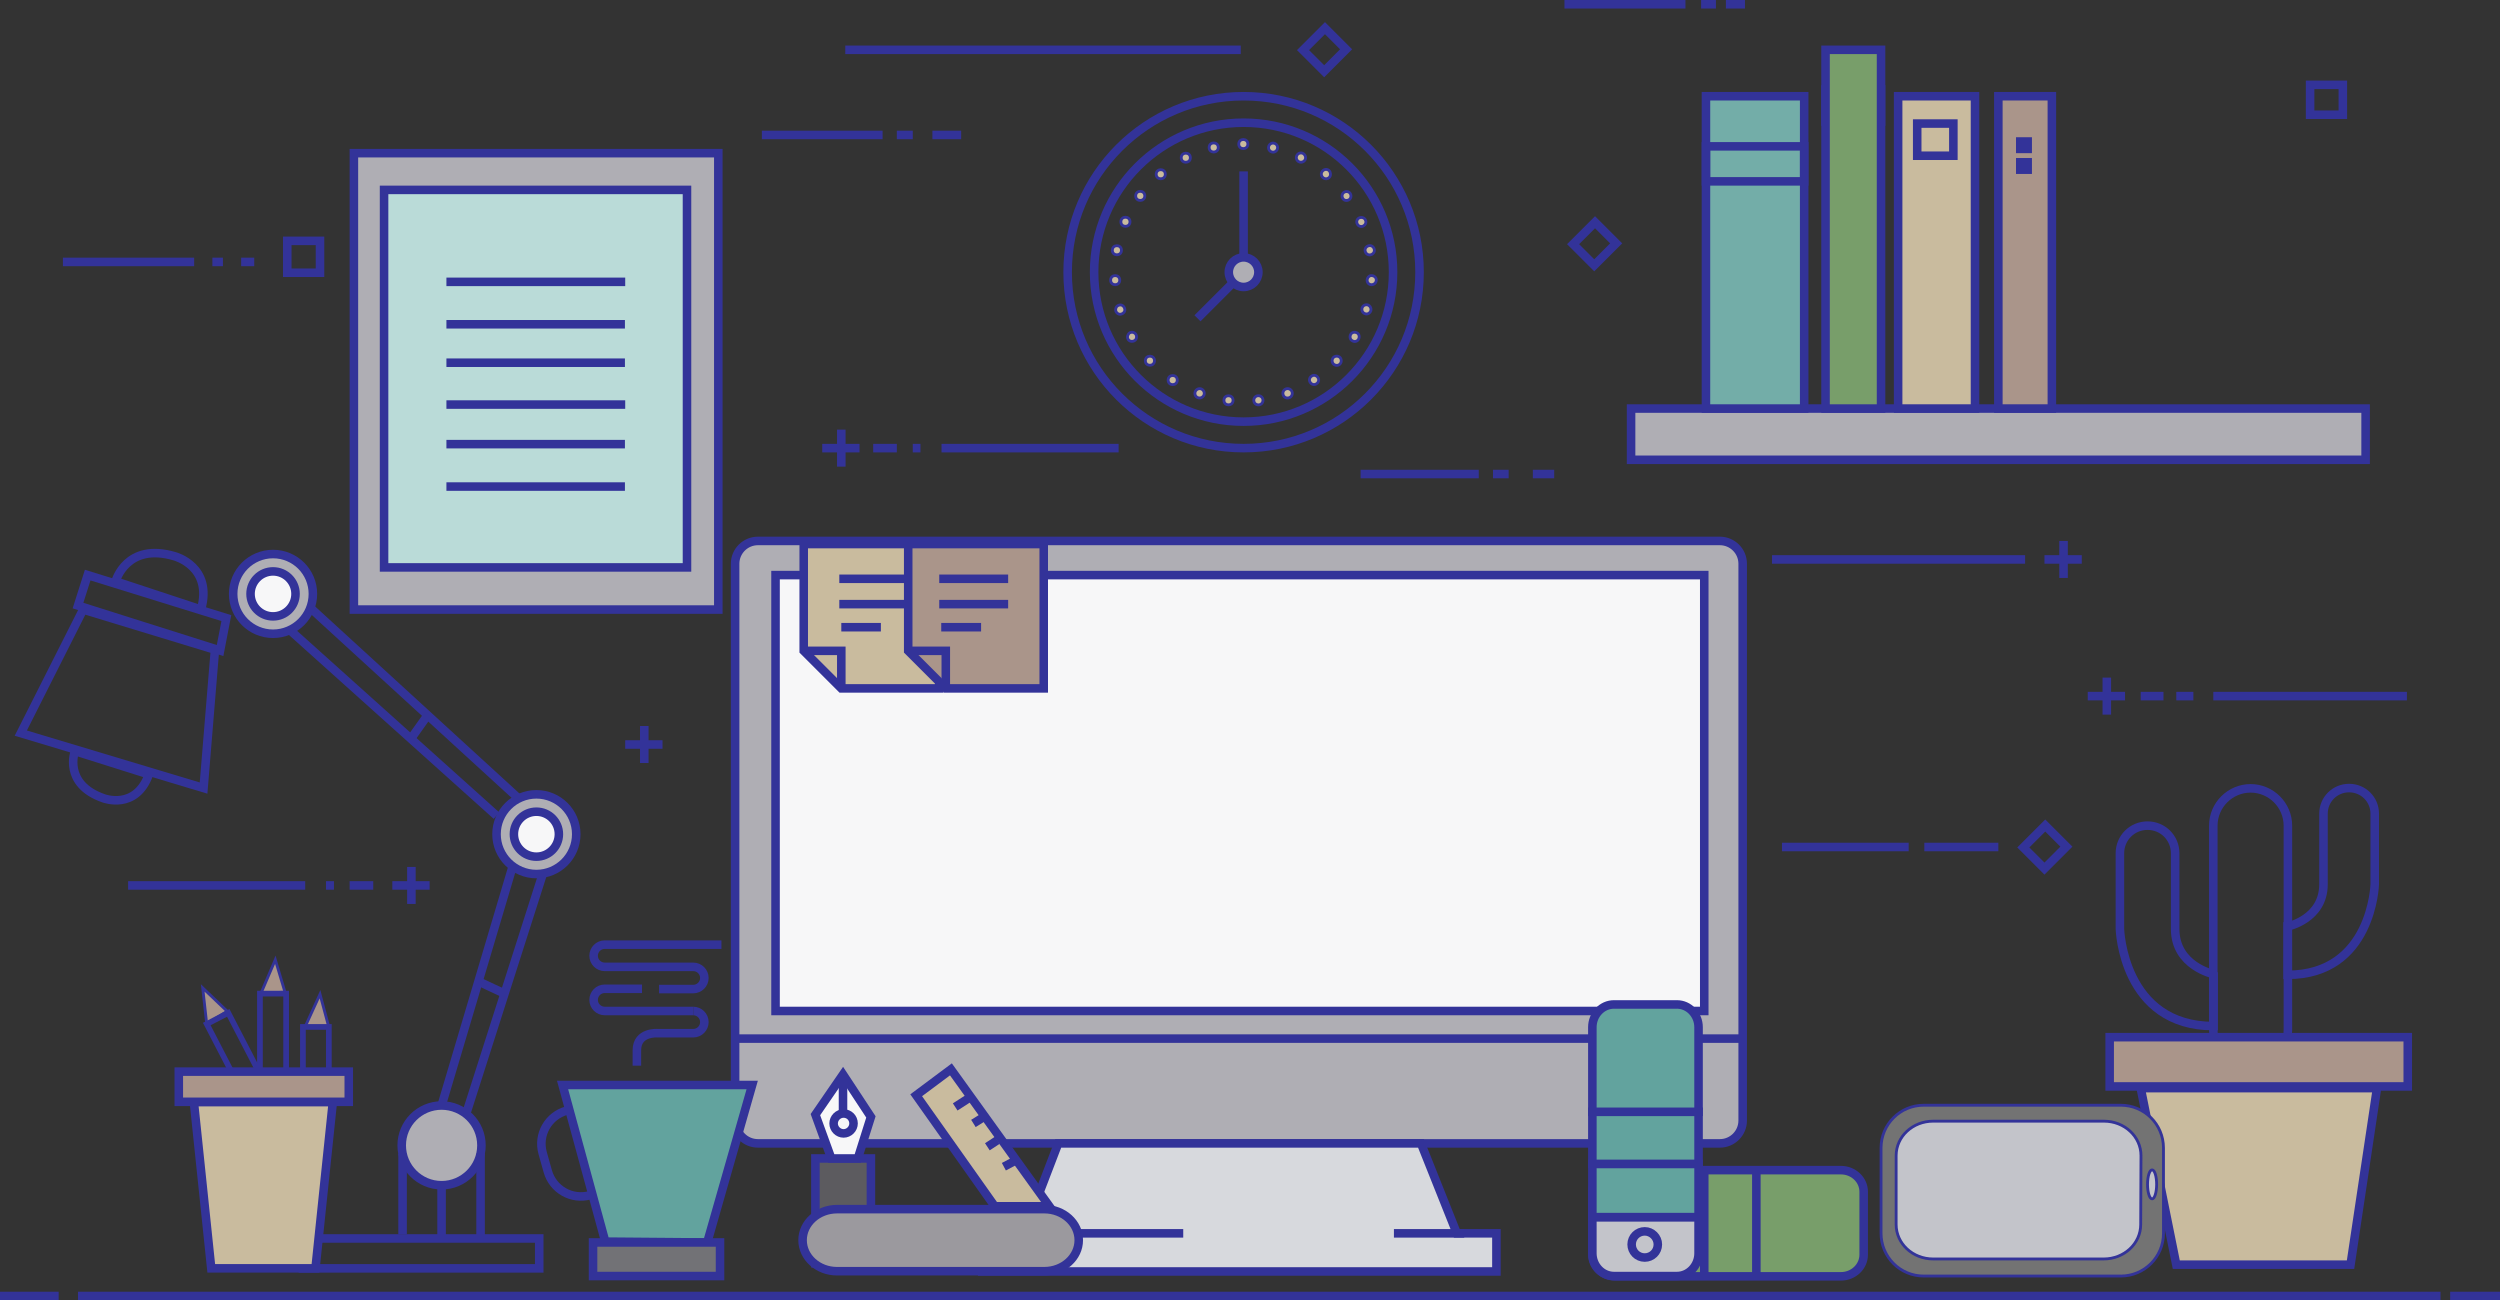 <svg version="1.1" class="img-responsive servicios_icono" id="servicios_icono1"
	 xmlns="http://www.w3.org/2000/svg" xmlns:xlink="http://www.w3.org/1999/xlink" xmlns:a="http://ns.adobe.com/AdobeSVGViewerExtensions/3.0/"
	 x="0px" y="0px" width="878.1px" height="456.7px" viewBox="0 0 878.1 456.7" enable-background="new 0 0 878.1 456.7"
	 xml:space="preserve">
<rect x="0" y="0" width="878.1" height="456.7" fill="#333333" stroke="none"/>
<defs>
</defs>
<g id="Reloj-min_1_">
	<circle fill="none" stroke="#333399" stroke-width="3" stroke-miterlimit="10" cx="436.8" cy="95.6" r="52.5"/>
	<line fill="none" stroke="#333399" stroke-width="3" stroke-miterlimit="10" x1="436.8" y1="95.6" x2="436.8" y2="60.2"/>
</g>
<g id="Reloj-Hora_1_">
	<circle fill="none" stroke="#333399" stroke-width="3" stroke-miterlimit="10" cx="436.8" cy="95.6" r="61.8"/>
	<line fill="none" stroke="#333399" stroke-width="3" stroke-miterlimit="10" x1="420.6" y1="111.8" x2="436.8" y2="95.6"/>
</g>
<rect x="124.3" y="53.8" fill="#AFAEB4" stroke="#333399" stroke-width="3" stroke-miterlimit="10" width="128" height="160.3"/>
<path fill="#AFAEB4" stroke="#333399" stroke-width="3" stroke-miterlimit="10" d="M612.1,393.6c0,4.4-3.6,8-8,8H266.2
	c-4.4,0-8-3.6-8-8V198c0-4.4,3.6-8,8-8h337.9c4.4,0,8,3.6,8,8V393.6z"/>
<rect x="272.4" y="202" fill="#F7F7F8" stroke="#333399" stroke-width="3" stroke-miterlimit="10" width="326.2" height="153.1"/>
<line fill="none" stroke="#333399" stroke-width="3" stroke-miterlimit="10" x1="27.4" y1="455.2" x2="857.2" y2="455.2"/>
<line fill="none" stroke="#333399" stroke-width="3" stroke-miterlimit="10" x1="296.9" y1="17.5" x2="435.8" y2="17.5"/>
<line fill="none" stroke="#333399" stroke-width="3" stroke-miterlimit="10" x1="267.6" y1="47.4" x2="310" y2="47.4"/>
<line fill="none" stroke="#333399" stroke-width="3" stroke-miterlimit="10" x1="315" y1="47.4" x2="320.6" y2="47.4"/>
<line fill="none" stroke="#333399" stroke-width="3" stroke-miterlimit="10" x1="327.5" y1="47.4" x2="337.6" y2="47.4"/>
<line fill="none" stroke="#333399" stroke-width="3" stroke-miterlimit="10" x1="306.7" y1="157.4" x2="315" y2="157.4"/>
<line fill="none" stroke="#333399" stroke-width="3" stroke-miterlimit="10" x1="320.6" y1="157.4" x2="323.3" y2="157.4"/>
<line fill="none" stroke="#333399" stroke-width="3" stroke-miterlimit="10" x1="330.7" y1="157.4" x2="392.9" y2="157.4"/>
<line fill="none" stroke="#333399" stroke-width="3" stroke-miterlimit="10" x1="131.1" y1="311" x2="122.8" y2="311"/>
<line fill="none" stroke="#333399" stroke-width="3" stroke-miterlimit="10" x1="117.3" y1="311" x2="114.5" y2="311"/>
<line fill="none" stroke="#333399" stroke-width="3" stroke-miterlimit="10" x1="107.2" y1="311" x2="45" y2="311"/>
<line fill="none" stroke="#333399" stroke-width="3" stroke-miterlimit="10" x1="22.1" y1="92" x2="68.2" y2="92"/>
<line fill="none" stroke="#333399" stroke-width="3" stroke-miterlimit="10" x1="74.6" y1="92" x2="78.3" y2="92"/>
<line fill="none" stroke="#333399" stroke-width="3" stroke-miterlimit="10" x1="84.7" y1="92" x2="89.3" y2="92"/>
<rect x="100.9" y="84.6" fill="none" stroke="#333399" stroke-width="3" stroke-miterlimit="10" width="11.5" height="11.2"/>
<rect x="106.4" y="435" fill="none" stroke="#333399" stroke-width="3" stroke-miterlimit="10" width="83" height="10.5"/>
<circle fill="#AFAEB4" stroke="#333399" stroke-width="3" stroke-miterlimit="10" cx="188.4" cy="293" r="14"/>
<circle fill="#F7F7F8" stroke="#333399" stroke-width="3" stroke-miterlimit="10" cx="188.4" cy="293" r="7.9"/>
<circle fill="#AFAEB4" stroke="#333399" stroke-width="3" stroke-miterlimit="10" cx="95.9" cy="208.6" r="14"/>
<circle fill="#F7F7F8" stroke="#333399" stroke-width="3" stroke-miterlimit="10" cx="95.9" cy="208.6" r="7.9"/>
<circle fill="#AFAEB4" stroke="#333399" stroke-width="3" stroke-miterlimit="10" cx="155.1" cy="402.3" r="14"/>
<line fill="none" stroke="#333399" stroke-width="3" stroke-miterlimit="10" x1="141.4" y1="405.2" x2="141.4" y2="433.6"/>
<line fill="none" stroke="#333399" stroke-width="3" stroke-miterlimit="10" x1="155.1" y1="416.3" x2="155.1" y2="435"/>
<line fill="none" stroke="#333399" stroke-width="3" stroke-miterlimit="10" x1="168.8" y1="405.2" x2="168.8" y2="435"/>
<line fill="none" stroke="#333399" stroke-width="3" stroke-miterlimit="10" x1="155.1" y1="388.3" x2="180.1" y2="304.2"/>
<line fill="none" stroke="#333399" stroke-width="3" stroke-miterlimit="10" x1="163.7" y1="391.3" x2="190.7" y2="306.8"/>
<line fill="none" stroke="#333399" stroke-width="3" stroke-miterlimit="10" x1="167.6" y1="344.5" x2="177.2" y2="349"/>
<line fill="none" stroke="#333399" stroke-width="3" stroke-miterlimit="10" x1="109" y1="213.5" x2="182.2" y2="280.5"/>
<line fill="none" stroke="#333399" stroke-width="3" stroke-miterlimit="10" x1="101.8" y1="221.3" x2="174.4" y2="286.5"/>
<line fill="none" stroke="#333399" stroke-width="3" stroke-miterlimit="10" x1="144.3" y1="259.5" x2="150.2" y2="251.2"/>
<g>
	<path fill="none" stroke="#333399" stroke-width="3" stroke-miterlimit="10" d="M40.6,204.2c0,0,3.8-13.9,20.8-8.8
		c0,0,13.5,3.6,9.2,18.7L40.6,204.2z"/>
	<path fill="none" stroke="#333399" stroke-width="3" stroke-miterlimit="10" d="M26.3,263.8c0,0-4.3,11.6,10.1,16.6
		c0,0,11.3,4.3,15.9-8.4L26.3,263.8z"/>
	<polygon fill="none" stroke="#333399" stroke-width="3" stroke-miterlimit="10" points="30.8,202 27.4,212.7 77.3,228.5 
		79.5,217.1 	"/>
	<polygon fill="none" stroke="#333399" stroke-width="3" stroke-miterlimit="10" points="29.2,214.1 7.3,257.5 71.5,276.8 
		75.5,228.2 	"/>
</g>
<line fill="none" stroke="#333399" stroke-width="3" stroke-miterlimit="10" x1="477.9" y1="166.5" x2="519.4" y2="166.5"/>
<line fill="none" stroke="#333399" stroke-width="3" stroke-miterlimit="10" x1="524.4" y1="166.5" x2="529.9" y2="166.5"/>
<line fill="none" stroke="#333399" stroke-width="3" stroke-miterlimit="10" x1="538.4" y1="166.5" x2="545.9" y2="166.5"/>
<line fill="none" stroke="#333399" stroke-width="3" stroke-miterlimit="10" x1="622.4" y1="196.5" x2="711.3" y2="196.5"/>
<line fill="none" stroke="#333399" stroke-width="3" stroke-miterlimit="10" x1="625.9" y1="297.5" x2="670.4" y2="297.5"/>
<line fill="none" stroke="#333399" stroke-width="3" stroke-miterlimit="10" x1="675.9" y1="297.5" x2="701.9" y2="297.5"/>
<line fill="none" stroke="#333399" stroke-width="3" stroke-miterlimit="10" x1="751.9" y1="244.5" x2="759.9" y2="244.5"/>
<line fill="none" stroke="#333399" stroke-width="3" stroke-miterlimit="10" x1="764.4" y1="244.5" x2="770.4" y2="244.5"/>
<line fill="none" stroke="#333399" stroke-width="3" stroke-miterlimit="10" x1="777.4" y1="244.5" x2="845.4" y2="244.5"/>
<line fill="none" stroke="#333399" stroke-width="3" stroke-miterlimit="10" x1="549.5" y1="1.5" x2="592" y2="1.5"/>
<line fill="none" stroke="#333399" stroke-width="3" stroke-miterlimit="10" x1="597.5" y1="1.5" x2="602.7" y2="1.5"/>
<line fill="none" stroke="#333399" stroke-width="3" stroke-miterlimit="10" x1="606.2" y1="1.5" x2="612.9" y2="1.5"/>
<g>
	<circle fill="#C9BB9E" stroke="#333399" stroke-miterlimit="10" cx="436.7" cy="50.6" r="1.6"/>
	<circle fill="#C9BB9E" stroke="#333399" stroke-miterlimit="10" cx="426.3" cy="51.8" r="1.6"/>
	<circle fill="#C9BB9E" stroke="#333399" stroke-miterlimit="10" cx="416.5" cy="55.4" r="1.6"/>
	<circle fill="#C9BB9E" stroke="#333399" stroke-miterlimit="10" cx="407.7" cy="61.2" r="1.6"/>
	<circle fill="#C9BB9E" stroke="#333399" stroke-miterlimit="10" cx="400.5" cy="68.8" r="1.6"/>
	<circle fill="#C9BB9E" stroke="#333399" stroke-miterlimit="10" cx="395.3" cy="77.9" r="1.6"/>
	<circle fill="#C9BB9E" stroke="#333399" stroke-miterlimit="10" cx="392.3" cy="87.9" r="1.6"/>
	<circle fill="#C9BB9E" stroke="#333399" stroke-miterlimit="10" cx="391.7" cy="98.4" r="1.6"/>
	<path fill="#C9BB9E" stroke="#333399" stroke-miterlimit="10" d="M393,107.2c0.9-0.3,1.7,0.2,2,1.1s-0.2,1.7-1.1,2
		c-0.8,0.3-1.7-0.2-2-1.1C391.7,108.3,392.2,107.4,393,107.2z"/>
	<path fill="#C9BB9E" stroke="#333399" stroke-miterlimit="10" d="M396.8,116.9c0.8-0.4,1.7-0.2,2.2,0.6c0.4,0.8,0.2,1.8-0.6,2.2
		c-0.8,0.4-1.8,0.2-2.2-0.6C395.8,118.4,396.1,117.4,396.8,116.9z"/>
	<circle fill="#C9BB9E" stroke="#333399" stroke-miterlimit="10" cx="403.9" cy="126.7" r="1.6"/>
	<circle fill="#C9BB9E" stroke="#333399" stroke-miterlimit="10" cx="411.9" cy="133.5" r="1.6"/>
	<path fill="#C9BB9E" stroke="#333399" stroke-miterlimit="10" d="M419.8,137.6c0.3-0.8,1.2-1.3,2.1-1c0.8,0.3,1.3,1.2,1,2.1
		c-0.3,0.8-1.2,1.3-2.1,1C419.9,139.4,419.5,138.5,419.8,137.6z"/>
	<circle fill="#C9BB9E" stroke="#333399" stroke-miterlimit="10" cx="431.5" cy="140.6" r="1.6"/>
	<path fill="#C9BB9E" stroke="#333399" stroke-miterlimit="10" d="M440.4,140.8c-0.1-0.9,0.5-1.7,1.4-1.8s1.7,0.5,1.8,1.4
		c0.1,0.9-0.5,1.7-1.4,1.8C441.3,142.3,440.5,141.7,440.4,140.8z"/>
	<path fill="#C9BB9E" stroke="#333399" stroke-miterlimit="10" d="M450.7,138.7c-0.3-0.8,0.1-1.8,1-2.1c0.8-0.3,1.8,0.1,2.1,1
		c0.3,0.8-0.1,1.8-1,2.1C451.9,140,451,139.6,450.7,138.7z"/>
	<path fill="#C9BB9E" stroke="#333399" stroke-miterlimit="10" d="M460.2,134.3c-0.5-0.7-0.3-1.7,0.5-2.2c0.7-0.5,1.7-0.3,2.2,0.5
		c0.5,0.7,0.3,1.7-0.5,2.2C461.7,135.3,460.7,135.1,460.2,134.3z"/>
	<path fill="#C9BB9E" stroke="#333399" stroke-miterlimit="10" d="M468.4,127.9c-0.6-0.6-0.7-1.6-0.1-2.3c0.6-0.6,1.6-0.7,2.3-0.1
		c0.6,0.6,0.7,1.6,0.1,2.3C470.1,128.5,469.1,128.5,468.4,127.9z"/>
	<path fill="#C9BB9E" stroke="#333399" stroke-miterlimit="10" d="M475,119.7c-0.8-0.4-1-1.4-0.6-2.2c0.4-0.8,1.4-1,2.2-0.6
		c0.8,0.4,1,1.4,0.6,2.2C476.8,119.9,475.8,120.2,475,119.7z"/>
	<path fill="#C9BB9E" stroke="#333399" stroke-miterlimit="10" d="M479.5,110.2c-0.9-0.3-1.3-1.1-1.1-2c0.3-0.9,1.1-1.3,2-1.1
		c0.8,0.3,1.3,1.1,1.1,2C481.2,110,480.3,110.5,479.5,110.2z"/>
	<path fill="#C9BB9E" stroke="#333399" stroke-miterlimit="10" d="M481.7,100c-0.9,0-1.6-0.8-1.5-1.7c0.1-0.9,0.8-1.6,1.7-1.5
		c0.9,0.1,1.6,0.8,1.5,1.7C483.3,99.4,482.6,100,481.7,100z"/>
	<path fill="#C9BB9E" stroke="#333399" stroke-miterlimit="10" d="M481.4,89.5c-0.9,0.2-1.7-0.4-1.9-1.3c-0.2-0.9,0.4-1.7,1.3-1.9
		c0.9-0.2,1.7,0.4,1.9,1.3C482.9,88.5,482.3,89.3,481.4,89.5z"/>
	<path fill="#C9BB9E" stroke="#333399" stroke-miterlimit="10" d="M478.8,79.4c-0.8,0.4-1.8,0-2.1-0.8c-0.4-0.8,0-1.8,0.8-2.1
		c0.8-0.3,1.8,0,2.1,0.8C480,78.1,479.6,79,478.8,79.4z"/>
	<path fill="#C9BB9E" stroke="#333399" stroke-miterlimit="10" d="M473.9,70.1c-0.7,0.5-1.7,0.4-2.2-0.3c-0.5-0.7-0.4-1.7,0.3-2.2
		c0.7-0.5,1.7-0.4,2.2,0.3C474.7,68.6,474.6,69.6,473.9,70.1z"/>
	<path fill="#C9BB9E" stroke="#333399" stroke-miterlimit="10" d="M467,62.2c-0.6,0.7-1.6,0.8-2.3,0.2c-0.7-0.6-0.8-1.6-0.2-2.3
		c0.6-0.7,1.6-0.8,2.3-0.2C467.4,60.5,467.5,61.5,467,62.2z"/>
	<path fill="#C9BB9E" stroke="#333399" stroke-miterlimit="10" d="M458.4,56.1c-0.4,0.8-1.4,1.1-2.2,0.7c-0.8-0.4-1.1-1.4-0.7-2.2
		s1.4-1.1,2.2-0.7C458.5,54.4,458.8,55.4,458.4,56.1z"/>
	<path fill="#C9BB9E" stroke="#333399" stroke-miterlimit="10" d="M448.7,52.2c-0.2,0.9-1.1,1.4-1.9,1.2c-0.9-0.2-1.4-1.1-1.2-1.9
		c0.2-0.9,1.1-1.4,1.9-1.2C448.4,50.5,448.9,51.4,448.7,52.2z"/>
</g>
<g>
	<line fill="none" stroke="#333399" stroke-width="3" stroke-miterlimit="10" x1="724.8" y1="190" x2="724.8" y2="203"/>
	<line fill="none" stroke="#333399" stroke-width="3" stroke-miterlimit="10" x1="718.1" y1="196.5" x2="731.2" y2="196.5"/>
</g>
<g>
	<line fill="none" stroke="#333399" stroke-width="3" stroke-miterlimit="10" x1="295.5" y1="150.9" x2="295.5" y2="163.9"/>
	<line fill="none" stroke="#333399" stroke-width="3" stroke-miterlimit="10" x1="288.8" y1="157.4" x2="301.9" y2="157.4"/>
</g>
<g>
	<line fill="none" stroke="#333399" stroke-width="3" stroke-miterlimit="10" x1="226.3" y1="255" x2="226.3" y2="268"/>
	<line fill="none" stroke="#333399" stroke-width="3" stroke-miterlimit="10" x1="219.6" y1="261.5" x2="232.7" y2="261.5"/>
</g>
<g>
	<line fill="none" stroke="#333399" stroke-width="3" stroke-miterlimit="10" x1="144.5" y1="304.5" x2="144.5" y2="317.5"/>
	<line fill="none" stroke="#333399" stroke-width="3" stroke-miterlimit="10" x1="137.8" y1="311" x2="150.9" y2="311"/>
</g>
<g>
	<line fill="none" stroke="#333399" stroke-width="3" stroke-miterlimit="10" x1="740" y1="238" x2="740" y2="251"/>
	<line fill="none" stroke="#333399" stroke-width="3" stroke-miterlimit="10" x1="733.3" y1="244.5" x2="746.4" y2="244.5"/>
</g>
<rect x="811.4" y="29.8" fill="none" stroke="#333399" stroke-width="3" stroke-miterlimit="10" width="11.5" height="10.5"/>
<rect x="554.5" y="80.4" transform="matrix(-0.707 0.707 -0.707 -0.707 1016.538 -249.709)" fill="none" stroke="#333399" stroke-width="3" stroke-miterlimit="10" width="10.9" height="10.5"/>
<rect x="459.7" y="12.3" transform="matrix(-0.707 0.707 -0.707 -0.707 806.508 -298.993)" fill="none" stroke="#333399" stroke-width="3" stroke-miterlimit="10" width="10.9" height="10.5"/>
<rect x="712.6" y="292.3" transform="matrix(-0.707 0.707 -0.707 -0.707 1436.262 0.227)" fill="none" stroke="#333399" stroke-width="3" stroke-miterlimit="10" width="10.9" height="10.5"/>
<path fill="none" stroke="#333399" stroke-width="3" stroke-miterlimit="10" d="M803.6,361.8c0,7.2-5.9,13.1-13.1,13.1l0,0
	c-7.2,0-13.1-5.9-13.1-13.1V290c0-7.2,5.9-13.1,13.1-13.1l0,0c7.2,0,13.1,5.9,13.1,13.1V361.8z"/>
<rect x="741" y="364.3" fill="#AA958A" stroke="#333399" stroke-width="3" stroke-miterlimit="10" width="104.7" height="17.3"/>
<polygon fill="#C9BB9E" stroke="#333399" stroke-width="3" stroke-miterlimit="10" points="825.6,444.2 764.4,444.2 751.9,382.2 
	834.9,382.2 "/>
<path fill="none" stroke="#333399" stroke-width="3" stroke-miterlimit="10" d="M764,326.3v-26.6c0-5.4-4.3-9.7-9.7-9.7l0,0
	c-5.4,0-9.7,4.3-9.7,9.7v26.6c0,0,1,34.1,32.9,34.1v-18.2C777.4,342.1,764,339.3,764,326.3z"/>
<path fill="none" stroke="#333399" stroke-width="3" stroke-miterlimit="10" d="M816.1,310.6v-24.8c0-5,4-9,9-9l0,0c5,0,9,4,9,9
	v24.8c0,0-0.9,31.8-30.6,31.8v-17C803.6,325.4,816.1,322.8,816.1,310.6z"/>
<line fill="none" stroke="#333399" stroke-width="3" stroke-miterlimit="10" x1="860.6" y1="455.2" x2="878.1" y2="455.2"/>
<line fill="none" stroke="#333399" stroke-width="3" stroke-miterlimit="10" x1="20.6" y1="455.2" x2="0" y2="455.2"/>
<polygon fill="#62A39E" stroke="#333399" stroke-width="3" stroke-miterlimit="10" points="248.4,436.4 212.6,436.1 197.6,381.1 
	264.2,381.1 "/>
<rect x="208.3" y="436.4" fill="#727276" stroke="#333399" stroke-width="3" stroke-miterlimit="10" width="44.6" height="11.8"/>
<path fill="none" stroke="#333399" stroke-width="3" stroke-miterlimit="10" d="M243.5,355.1h-31.1c-2.1,0-3.9-1.7-3.9-3.9l0,0
	c0-2.1,1.7-3.9,3.9-3.9h13.1"/>
<path fill="none" stroke="#333399" stroke-width="3" stroke-miterlimit="10" d="M231.5,347.4h12c2.1,0,3.9-1.7,3.9-3.9l0,0
	c0-2.1-1.7-3.9-3.9-3.9h-31.1c-2.1,0-3.9-1.7-3.9-3.9l0,0c0-2.1,1.7-3.9,3.9-3.9h41"/>
<path fill="none" stroke="#333399" stroke-width="3" stroke-miterlimit="10" d="M243.5,355.1c2.1,0,3.9,1.7,3.9,3.9l0,0
	c0,2.1-1.7,3.9-3.9,3.9H231c0,0-7.3-0.6-7.3,6v5.4"/>
<line fill="none" stroke="#333399" stroke-width="3" stroke-miterlimit="10" x1="243" y1="350.6" x2="243" y2="350.6"/>
<path fill="none" stroke="#333399" stroke-width="3" stroke-miterlimit="10" d="M207.3,419.8L207.3,419.8c-6.5,1.8-13.1-2-14.9-8.4
	l-1.8-6.4c-1.8-6.5,2-13.1,8.4-14.9l0,0"/>
<g>
	<line fill="none" stroke="#333399" stroke-width="3" stroke-miterlimit="10" x1="635.6" y1="410.9" x2="635.6" y2="448.3"/>
	<g>
		<path fill="#789E6A" stroke="#333399" stroke-width="3" stroke-miterlimit="10" d="M567.3,448.3c-4.4,0-8-3.4-8-7.6v-22.1
			c0-4.2,3.6-7.6,8-7.6h79.3c4.4,0,8,3.4,8,7.6v22.1c0,4.2-3.6,7.6-8,7.6H567.3z"/>
		<line fill="none" stroke="#333399" stroke-width="3" stroke-miterlimit="10" x1="616.9" y1="410.9" x2="616.9" y2="448.3"/>
		<line fill="none" stroke="#333399" stroke-width="3" stroke-miterlimit="10" x1="598.6" y1="410.9" x2="598.6" y2="448.3"/>
		<line fill="none" stroke="#333399" stroke-width="3" stroke-miterlimit="10" x1="579.9" y1="410.9" x2="579.9" y2="448.3"/>
	</g>
</g>
<polygon fill="#C9BB9E" stroke="#333399" stroke-width="3" stroke-miterlimit="10" points="282.3,191.1 329.9,191.1 329.9,241.8 
	295.5,241.8 282.3,228.6 "/>
<polygon fill="#AA958A" stroke="#333399" stroke-width="3" stroke-miterlimit="10" points="319,191.1 366.6,191.1 366.6,241.8 
	332.2,241.8 319,228.6 "/>
<line fill="none" stroke="#333399" stroke-width="3" stroke-miterlimit="10" x1="294.8" y1="203.3" x2="319" y2="203.3"/>
<line fill="none" stroke="#333399" stroke-width="3" stroke-miterlimit="10" x1="294.8" y1="212.2" x2="319" y2="212.2"/>
<line fill="none" stroke="#333399" stroke-width="3" stroke-miterlimit="10" x1="295.5" y1="220.3" x2="309.4" y2="220.3"/>
<line fill="none" stroke="#333399" stroke-width="3" stroke-miterlimit="10" x1="329.9" y1="203.3" x2="354.1" y2="203.3"/>
<line fill="none" stroke="#333399" stroke-width="3" stroke-miterlimit="10" x1="329.9" y1="212.2" x2="354.1" y2="212.2"/>
<line fill="none" stroke="#333399" stroke-width="3" stroke-miterlimit="10" x1="330.6" y1="220.3" x2="344.6" y2="220.3"/>
<polyline fill="none" stroke="#333399" stroke-width="3" stroke-miterlimit="10" points="282.3,228.6 295.5,228.6 295.5,241.8 "/>
<polyline fill="none" stroke="#333399" stroke-width="3" stroke-miterlimit="10" points="319,228.6 332.2,228.6 332.2,241.8 "/>
<line fill="none" stroke="#333399" stroke-width="3" stroke-miterlimit="10" x1="258.2" y1="364.8" x2="612.1" y2="364.8"/>
<polygon fill="#D7D9DD" stroke="#333399" stroke-width="3" stroke-miterlimit="10" points="499.1,401.6 511.7,433.2 525.6,433.2 
	525.6,446.6 345,446.6 345,433.2 359.6,433.2 371.7,401.6 "/>
<line fill="none" stroke="#333399" stroke-width="3" stroke-miterlimit="10" x1="359.6" y1="433.2" x2="415.6" y2="433.2"/>
<line fill="none" stroke="#333399" stroke-width="3" stroke-miterlimit="10" x1="489.6" y1="433.2" x2="514.3" y2="433.2"/>
<g>
	<path fill="#737373" stroke="#333399" stroke-miterlimit="10" d="M759.9,433.2c0,8.3-6.7,15-15,15h-69.2c-8.3,0-15-6.7-15-15v-30
		c0-8.3,6.7-15,15-15h69.2c8.3,0,15,6.7,15,15V433.2z"/>
	<path fill="#C3C4CA" stroke="#333399" stroke-miterlimit="10" d="M751.9,430.1c0,6.7-5.8,12.1-13,12.1H679c-7.2,0-13-5.4-13-12.1
		v-24.2c0-6.7,5.8-12.1,13-12.1h60c7.2,0,13,5.4,13,12.1L751.9,430.1L751.9,430.1z"/>
	<ellipse fill="#C3C4CA" stroke="#333399" stroke-miterlimit="10" cx="755.9" cy="416" rx="1.6" ry="5.1"/>
</g>
<g>
	<rect x="286.4" y="406.9" fill="#5C5B5F" stroke="#333399" stroke-width="3" stroke-miterlimit="10" width="19.5" height="36.8"/>
	<polygon fill="#F7F7F8" stroke="#333399" stroke-width="3" stroke-miterlimit="10" points="286.4,391.5 296.1,377.4 305.9,392.3 
		301.3,406.9 292,406.9 	"/>
	<line fill="none" stroke="#333399" stroke-width="3" stroke-miterlimit="10" x1="296.1" y1="392.1" x2="296.1" y2="377.4"/>
	<path fill="none" stroke="#333399" stroke-width="3" stroke-miterlimit="10" d="M299.8,394.6c0,1.9-1.6,3.5-3.5,3.5l0,0
		c-1.9,0-3.5-1.6-3.5-3.5l0,0c0-1.9,1.6-3.5,3.5-3.5l0,0C298.2,391.1,299.8,392.6,299.8,394.6L299.8,394.6z"/>
	<polygon fill="#C9BB9E" stroke="#333399" stroke-width="3" stroke-miterlimit="10" points="368.6,423.7 334,375.6 321.8,384.7 
		349.4,423.7 	"/>
	<line fill="none" stroke="#333399" stroke-width="3" stroke-miterlimit="10" x1="335.5" y1="388.8" x2="340" y2="385.9"/>
	<line fill="none" stroke="#333399" stroke-width="3" stroke-miterlimit="10" x1="341.9" y1="394.6" x2="345.9" y2="392.1"/>
	<line fill="none" stroke="#333399" stroke-width="3" stroke-miterlimit="10" x1="346.8" y1="402.8" x2="350.3" y2="400.5"/>
	<line fill="none" stroke="#333399" stroke-width="3" stroke-miterlimit="10" x1="352.6" y1="409.8" x2="356.9" y2="407.5"/>
	<path fill="#9B999E" stroke="#333399" stroke-width="3" stroke-miterlimit="10" d="M378.9,435.6c0,6-5.4,10.9-12.1,10.9H294
		c-6.7,0-12.1-4.9-12.1-10.9l0,0c0-6,5.4-10.9,12.1-10.9h72.8C373.5,424.7,378.9,429.6,378.9,435.6L378.9,435.6z"/>
</g>
<circle fill="#AFAEB4" stroke="#333399" stroke-width="3" stroke-miterlimit="10" cx="436.8" cy="95.6" r="5.2"/>
<polygon fill="#C9BB9E" stroke="#333399" stroke-width="3" stroke-miterlimit="10" points="110.8,445.5 74.2,445.5 68.1,387.1 
	116.9,387.1 "/>
<polygon fill="#AA958A" stroke="#333399" stroke-miterlimit="10" points="72.6,359.6 71.2,347 79.8,355.2 "/>
<polygon fill="#AA958A" stroke="#333399" stroke-miterlimit="10" points="91.7,348.8 96.7,337.1 100.1,348.5 "/>
<polygon fill="#AA958A" stroke="#333399" stroke-miterlimit="10" points="107.1,360.8 112.4,349.2 115.5,360.8 "/>
<rect x="77.5" y="356.4" transform="matrix(-0.888 0.46 -0.46 -0.888 323.655 657.294)" fill="none" stroke="#333399" stroke-width="2" stroke-miterlimit="10" width="8.5" height="23.3"/>
<rect x="91.3" y="349" fill="none" stroke="#333399" stroke-width="2" stroke-miterlimit="10" width="9.2" height="27.4"/>
<rect x="106.4" y="360.7" fill="none" stroke="#333399" stroke-width="2" stroke-miterlimit="10" width="9.1" height="16.8"/>
<rect x="62.8" y="376.4" fill="#AA958A" stroke="#333399" stroke-width="3" stroke-miterlimit="10" width="59.7" height="10.6"/>
<rect x="641.2" y="31.4" fill="none" stroke="#333399" stroke-width="3" stroke-miterlimit="10" width="19.5" height="11.3"/>
<rect x="708.1" y="40.9" fill="#333399" width="5.6" height="5.6"/>
<rect x="134.9" y="66.7" fill="#BADBD8" stroke="#333399" stroke-width="3" stroke-miterlimit="10" width="106.4" height="132.6"/>
<g>
	<line fill="none" stroke="#333399" stroke-width="3" stroke-miterlimit="10" x1="156.8" y1="99" x2="219.6" y2="99"/>
	<line fill="none" stroke="#333399" stroke-width="3" stroke-miterlimit="10" x1="156.8" y1="113.9" x2="219.5" y2="113.9"/>
	<line fill="none" stroke="#333399" stroke-width="3" stroke-miterlimit="10" x1="156.8" y1="127.4" x2="219.5" y2="127.4"/>
	<line fill="none" stroke="#333399" stroke-width="3" stroke-miterlimit="10" x1="156.8" y1="142.1" x2="219.6" y2="142.1"/>
	<line fill="none" stroke="#333399" stroke-width="3" stroke-miterlimit="10" x1="156.8" y1="156" x2="219.5" y2="156"/>
	<line fill="none" stroke="#333399" stroke-width="3" stroke-miterlimit="10" x1="156.8" y1="170.9" x2="219.5" y2="170.9"/>
</g>
<g id="Books_1_">
	<rect x="572.9" y="143.5" fill="#AFAEB4" stroke="#333399" stroke-width="3" stroke-miterlimit="10" width="258" height="18"/>
	<rect x="599.2" y="33.8" fill="#73ADA8" stroke="#333399" stroke-width="3" stroke-miterlimit="10" width="34.5" height="109.7"/>
	<rect x="641.2" y="17.5" fill="#789E6A" stroke="#333399" stroke-width="3" stroke-miterlimit="10" width="19.5" height="126"/>
	<rect x="666.7" y="33.8" fill="#C9BB9E" stroke="#333399" stroke-width="3" stroke-miterlimit="10" width="27" height="109.7"/>
	<rect x="701.9" y="33.8" fill="#AA958A" stroke="#333399" stroke-width="3" stroke-miterlimit="10" width="18.8" height="109.7"/>
	<rect x="673.4" y="43.4" fill="none" stroke="#333399" stroke-width="3" stroke-miterlimit="10" width="12.7" height="11.3"/>
	<rect x="708.1" y="48.2" fill="#333399" width="5.6" height="5.6"/>
	<rect x="708.1" y="55.5" fill="#333399" width="5.6" height="5.6"/>
	<rect x="599.2" y="51.4" fill="none" stroke="#333399" stroke-width="3" stroke-miterlimit="10" width="34.5" height="12.3"/>
</g>
<g>
	<path fill="#C3C4CA" stroke="#333399" stroke-width="3" stroke-miterlimit="10" d="M596.6,427.5v12.7c0,4.4-3.4,8-7.6,8h-22.1
		c-4.2,0-7.6-3.6-7.6-8v-12.7H596.6z"/>
	<rect x="559.3" y="408.8" fill="#62A39E" stroke="#333399" stroke-width="3" stroke-miterlimit="10" width="37.3" height="18.7"/>
	<rect x="559.3" y="390.5" fill="#62A39E" stroke="#333399" stroke-width="3" stroke-miterlimit="10" width="37.3" height="18.3"/>
	<path fill="#62A39E" stroke="#333399" stroke-width="3" stroke-miterlimit="10" d="M589,352.8h-22.1c-4.2,0-7.6,3.6-7.6,8v11v18.7
		h37.3v-18.7v-11C596.6,356.4,593.2,352.8,589,352.8z"/>
</g>
<path fill="none" stroke="#333399" stroke-width="3" stroke-miterlimit="10" d="M582.3,437.1c0,2.6-2.1,4.6-4.6,4.6l0,0
	c-2.6,0-4.6-2.1-4.6-4.6l0,0c0-2.6,2.1-4.6,4.6-4.6l0,0C580.2,432.5,582.3,434.6,582.3,437.1L582.3,437.1z"/>
<circle fill="none" stroke="#333399" stroke-width="1.182880e-002" stroke-miterlimit="10" cx="436.8" cy="95.6" r="0.2"/>
</svg>
